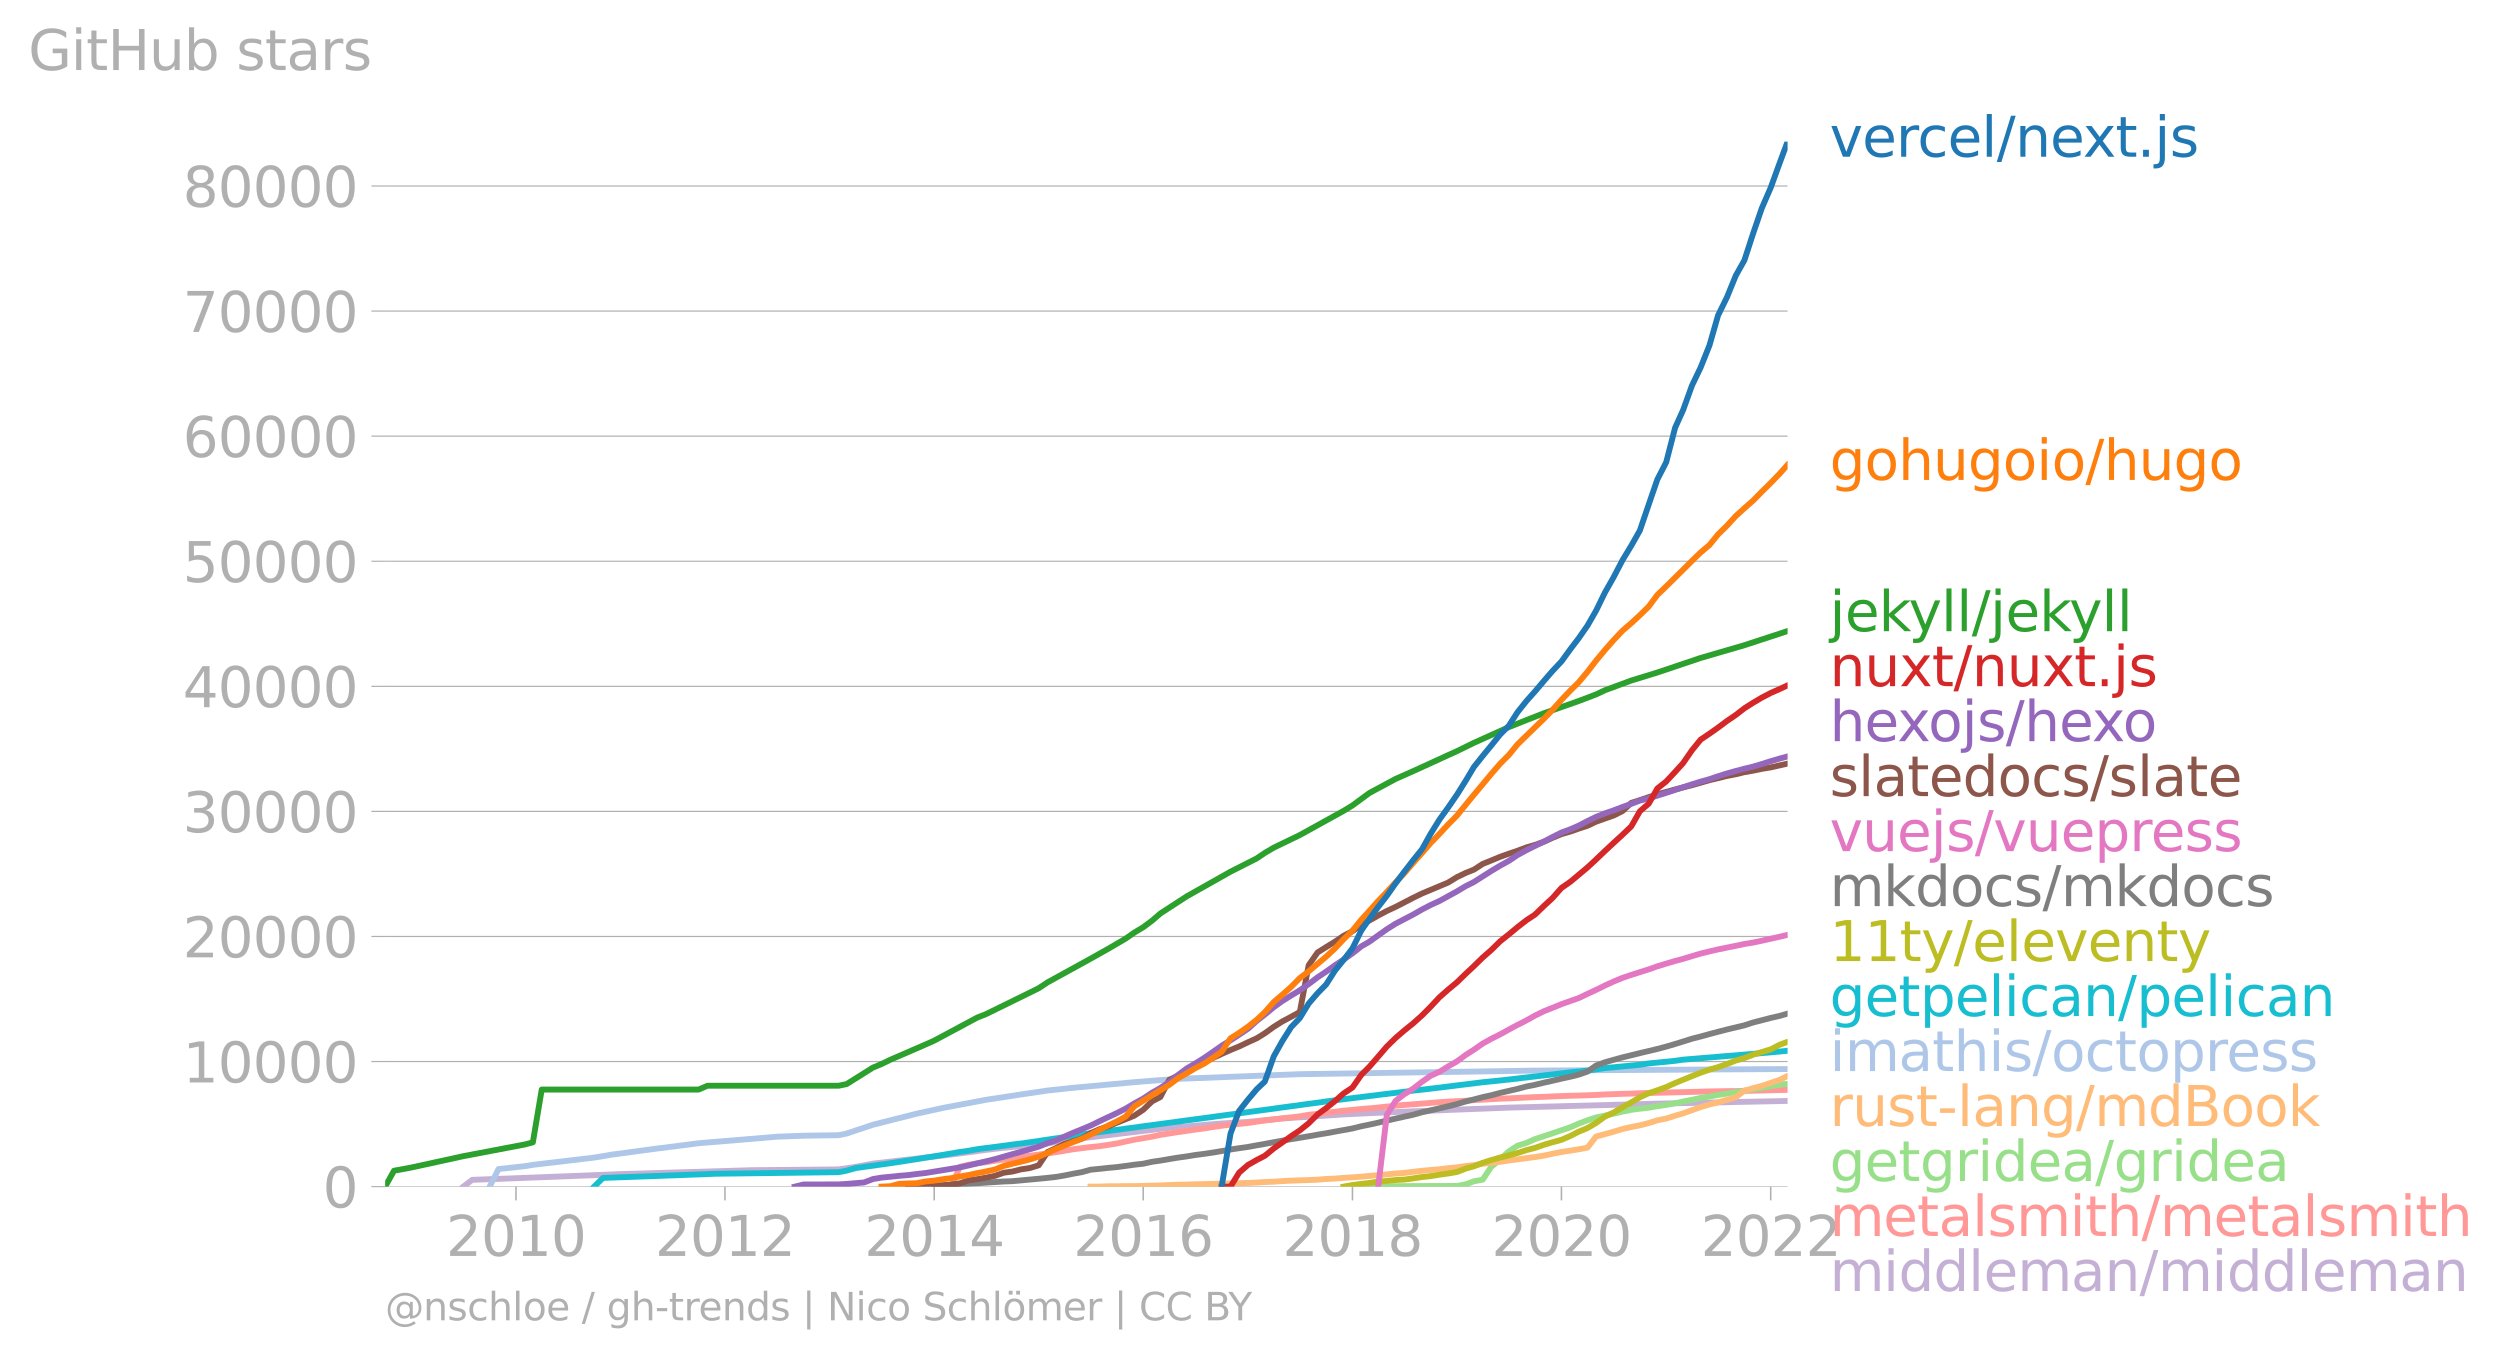 <svg xmlns:xlink="http://www.w3.org/1999/xlink" width="848.801" height="460.924" viewBox="0 0 636.6 345.693" xmlns="http://www.w3.org/2000/svg"><defs><style>*{stroke-linejoin:round;stroke-linecap:butt}</style></defs><g id="figure_1"><path d="M0 345.693h636.6V0H0v345.693z" style="fill:none" id="patch_1"/><g id="axes_1"><path d="M98.073 302.166h357.12V36.054H98.073v266.112z" style="fill:none" id="patch_2"/><g id="matplotlib.axis_1"><g id="xtick_1"><g id="line2d_1"><defs><path id="m5db0683bc4" d="M0 0v3.5" style="stroke:#b0b0b0;stroke-width:.4"/></defs><use xlink:href="#m5db0683bc4" x="131.387" y="302.166" style="fill:#b0b0b0;stroke:#b0b0b0;stroke-width:.4"/></g><g style="fill:#b0b0b0" transform="matrix(.14 0 0 -.14 113.572 319.803)" id="text_1"><defs><path id="DejaVuSans-32" d="M1228 531h2203V0H469v531q359 372 979 998 621 627 780 809 303 340 423 576 121 236 121 464 0 372-261 606-261 235-680 235-297 0-627-103-329-103-704-313v638q381 153 712 231 332 78 607 78 725 0 1156-363 431-362 431-968 0-288-108-546-107-257-392-607-78-91-497-524-418-433-1181-1211z" transform="scale(.016)"/><path id="DejaVuSans-30" d="M2034 4250q-487 0-733-480-245-479-245-1442 0-959 245-1439 246-480 733-480 491 0 736 480 246 480 246 1439 0 963-246 1442-245 480-736 480zm0 500q785 0 1199-621 414-620 414-1801 0-1178-414-1799Q2819-91 2034-91q-784 0-1198 620-414 621-414 1799 0 1181 414 1801 414 621 1198 621z" transform="scale(.016)"/><path id="DejaVuSans-31" d="M794 531h1031v3560L703 3866v575l1116 225h631V531h1031V0H794v531z" transform="scale(.016)"/></defs><use xlink:href="#DejaVuSans-32"/><use xlink:href="#DejaVuSans-30" x="63.623"/><use xlink:href="#DejaVuSans-31" x="127.246"/><use xlink:href="#DejaVuSans-30" x="190.869"/></g></g><g id="xtick_2"><use xlink:href="#m5db0683bc4" x="184.601" y="302.166" style="fill:#b0b0b0;stroke:#b0b0b0;stroke-width:.4" id="line2d_2"/><g style="fill:#b0b0b0" transform="matrix(.14 0 0 -.14 166.786 319.803)" id="text_2"><use xlink:href="#DejaVuSans-32"/><use xlink:href="#DejaVuSans-30" x="63.623"/><use xlink:href="#DejaVuSans-31" x="127.246"/><use xlink:href="#DejaVuSans-32" x="190.869"/></g></g><g id="xtick_3"><use xlink:href="#m5db0683bc4" x="237.889" y="302.166" style="fill:#b0b0b0;stroke:#b0b0b0;stroke-width:.4" id="line2d_3"/><g style="fill:#b0b0b0" transform="matrix(.14 0 0 -.14 220.074 319.803)" id="text_3"><defs><path id="DejaVuSans-34" d="M2419 4116 825 1625h1594v2491zm-166 550h794V1625h666v-525h-666V0h-628v1100H313v609l1940 2957z" transform="scale(.016)"/></defs><use xlink:href="#DejaVuSans-32"/><use xlink:href="#DejaVuSans-30" x="63.623"/><use xlink:href="#DejaVuSans-31" x="127.246"/><use xlink:href="#DejaVuSans-34" x="190.869"/></g></g><g id="xtick_4"><use xlink:href="#m5db0683bc4" x="291.103" y="302.166" style="fill:#b0b0b0;stroke:#b0b0b0;stroke-width:.4" id="line2d_4"/><g style="fill:#b0b0b0" transform="matrix(.14 0 0 -.14 273.288 319.803)" id="text_4"><defs><path id="DejaVuSans-36" d="M2113 2584q-425 0-674-291-248-290-248-796 0-503 248-796 249-292 674-292t673 292q248 293 248 796 0 506-248 796-248 291-673 291zm1253 1979v-575q-238 112-480 171-242 60-480 60-625 0-955-422-329-422-376-1275 184 272 462 417 279 145 613 145 703 0 1111-427 408-426 408-1160 0-719-425-1154Q2819-91 2113-91q-810 0-1238 620-428 621-428 1799 0 1106 525 1764t1409 658q238 0 480-47t505-140z" transform="scale(.016)"/></defs><use xlink:href="#DejaVuSans-32"/><use xlink:href="#DejaVuSans-30" x="63.623"/><use xlink:href="#DejaVuSans-31" x="127.246"/><use xlink:href="#DejaVuSans-36" x="190.869"/></g></g><g id="xtick_5"><use xlink:href="#m5db0683bc4" x="344.39" y="302.166" style="fill:#b0b0b0;stroke:#b0b0b0;stroke-width:.4" id="line2d_5"/><g style="fill:#b0b0b0" transform="matrix(.14 0 0 -.14 326.575 319.803)" id="text_5"><defs><path id="DejaVuSans-38" d="M2034 2216q-450 0-708-241-257-241-257-662 0-422 257-663 258-241 708-241t709 242q260 243 260 662 0 421-258 662-257 241-711 241zm-631 268q-406 100-633 378-226 279-226 679 0 559 398 884 399 325 1092 325 697 0 1094-325t397-884q0-400-227-679-226-278-629-378 456-106 710-416 255-309 255-755 0-679-414-1042Q2806-91 2034-91q-771 0-1186 362-414 363-414 1042 0 446 256 755 257 310 713 416zm-231 997q0-362 226-565 227-203 636-203 407 0 636 203 230 203 230 565 0 363-230 566-229 203-636 203-409 0-636-203-226-203-226-566z" transform="scale(.016)"/></defs><use xlink:href="#DejaVuSans-32"/><use xlink:href="#DejaVuSans-30" x="63.623"/><use xlink:href="#DejaVuSans-31" x="127.246"/><use xlink:href="#DejaVuSans-38" x="190.869"/></g></g><g id="xtick_6"><use xlink:href="#m5db0683bc4" x="397.605" y="302.166" style="fill:#b0b0b0;stroke:#b0b0b0;stroke-width:.4" id="line2d_6"/><g style="fill:#b0b0b0" transform="matrix(.14 0 0 -.14 379.79 319.803)" id="text_6"><use xlink:href="#DejaVuSans-32"/><use xlink:href="#DejaVuSans-30" x="63.623"/><use xlink:href="#DejaVuSans-32" x="127.246"/><use xlink:href="#DejaVuSans-30" x="190.869"/></g></g><g id="xtick_7"><use xlink:href="#m5db0683bc4" x="450.892" y="302.166" style="fill:#b0b0b0;stroke:#b0b0b0;stroke-width:.4" id="line2d_7"/><g style="fill:#b0b0b0" transform="matrix(.14 0 0 -.14 433.077 319.803)" id="text_7"><use xlink:href="#DejaVuSans-32"/><use xlink:href="#DejaVuSans-30" x="63.623"/><use xlink:href="#DejaVuSans-32" x="127.246"/><use xlink:href="#DejaVuSans-32" x="190.869"/></g></g></g><g id="matplotlib.axis_2"><g id="ytick_1"><path d="M98.073 302.166h357.12" clip-path="url(#pfe2a5bc99b)" style="fill:none;stroke:#b0b0b0;stroke-width:.3;stroke-linecap:square" id="line2d_8"/><g id="line2d_9"><defs><path id="mbb78ac331c" d="M0 0h-3.5" style="stroke:#b0b0b0;stroke-width:.3"/></defs><use xlink:href="#mbb78ac331c" x="98.073" y="302.166" style="fill:#b0b0b0;stroke:#b0b0b0;stroke-width:.3"/></g><use xlink:href="#DejaVuSans-30" style="fill:#b0b0b0" transform="matrix(.14 0 0 -.14 82.166 307.485)" id="text_8"/></g><g id="ytick_2"><path d="M98.073 270.315h357.12" clip-path="url(#pfe2a5bc99b)" style="fill:none;stroke:#b0b0b0;stroke-width:.3;stroke-linecap:square" id="line2d_10"/><use xlink:href="#mbb78ac331c" x="98.073" y="270.315" style="fill:#b0b0b0;stroke:#b0b0b0;stroke-width:.3" id="line2d_11"/><g style="fill:#b0b0b0" transform="matrix(.14 0 0 -.14 46.536 275.634)" id="text_9"><use xlink:href="#DejaVuSans-31"/><use xlink:href="#DejaVuSans-30" x="63.623"/><use xlink:href="#DejaVuSans-30" x="127.246"/><use xlink:href="#DejaVuSans-30" x="190.869"/><use xlink:href="#DejaVuSans-30" x="254.492"/></g></g><g id="ytick_3"><path d="M98.073 238.464h357.12" clip-path="url(#pfe2a5bc99b)" style="fill:none;stroke:#b0b0b0;stroke-width:.3;stroke-linecap:square" id="line2d_12"/><use xlink:href="#mbb78ac331c" x="98.073" y="238.464" style="fill:#b0b0b0;stroke:#b0b0b0;stroke-width:.3" id="line2d_13"/><g style="fill:#b0b0b0" transform="matrix(.14 0 0 -.14 46.536 243.783)" id="text_10"><use xlink:href="#DejaVuSans-32"/><use xlink:href="#DejaVuSans-30" x="63.623"/><use xlink:href="#DejaVuSans-30" x="127.246"/><use xlink:href="#DejaVuSans-30" x="190.869"/><use xlink:href="#DejaVuSans-30" x="254.492"/></g></g><g id="ytick_4"><path d="M98.073 206.614h357.12" clip-path="url(#pfe2a5bc99b)" style="fill:none;stroke:#b0b0b0;stroke-width:.3;stroke-linecap:square" id="line2d_14"/><use xlink:href="#mbb78ac331c" x="98.073" y="206.614" style="fill:#b0b0b0;stroke:#b0b0b0;stroke-width:.3" id="line2d_15"/><g style="fill:#b0b0b0" transform="matrix(.14 0 0 -.14 46.536 211.933)" id="text_11"><defs><path id="DejaVuSans-33" d="M2597 2516q453-97 707-404 255-306 255-756 0-690-475-1069Q2609-91 1734-91q-293 0-604 58T488 141v609q262-153 574-231 313-78 654-78 593 0 904 234t311 681q0 413-289 645-289 233-804 233h-544v519h569q465 0 712 186t247 536q0 359-255 551-254 193-729 193-260 0-557-57-297-56-653-174v562q360 100 674 150t592 50q719 0 1137-327 419-326 419-882 0-388-222-655t-631-370z" transform="scale(.016)"/></defs><use xlink:href="#DejaVuSans-33"/><use xlink:href="#DejaVuSans-30" x="63.623"/><use xlink:href="#DejaVuSans-30" x="127.246"/><use xlink:href="#DejaVuSans-30" x="190.869"/><use xlink:href="#DejaVuSans-30" x="254.492"/></g></g><g id="ytick_5"><path d="M98.073 174.763h357.12" clip-path="url(#pfe2a5bc99b)" style="fill:none;stroke:#b0b0b0;stroke-width:.3;stroke-linecap:square" id="line2d_16"/><use xlink:href="#mbb78ac331c" x="98.073" y="174.763" style="fill:#b0b0b0;stroke:#b0b0b0;stroke-width:.3" id="line2d_17"/><g style="fill:#b0b0b0" transform="matrix(.14 0 0 -.14 46.536 180.082)" id="text_12"><use xlink:href="#DejaVuSans-34"/><use xlink:href="#DejaVuSans-30" x="63.623"/><use xlink:href="#DejaVuSans-30" x="127.246"/><use xlink:href="#DejaVuSans-30" x="190.869"/><use xlink:href="#DejaVuSans-30" x="254.492"/></g></g><g id="ytick_6"><path d="M98.073 142.912h357.12" clip-path="url(#pfe2a5bc99b)" style="fill:none;stroke:#b0b0b0;stroke-width:.3;stroke-linecap:square" id="line2d_18"/><use xlink:href="#mbb78ac331c" x="98.073" y="142.912" style="fill:#b0b0b0;stroke:#b0b0b0;stroke-width:.3" id="line2d_19"/><g style="fill:#b0b0b0" transform="matrix(.14 0 0 -.14 46.536 148.231)" id="text_13"><defs><path id="DejaVuSans-35" d="M691 4666h2478v-532H1269V2991q137 47 274 70 138 23 276 23 781 0 1237-428 457-428 457-1159 0-753-469-1171Q2575-91 1722-91q-294 0-599 50Q819 9 494 109v635q281-153 581-228t634-75q541 0 856 284 316 284 316 772 0 487-316 771-315 285-856 285-253 0-505-56-251-56-513-175v2344z" transform="scale(.016)"/></defs><use xlink:href="#DejaVuSans-35"/><use xlink:href="#DejaVuSans-30" x="63.623"/><use xlink:href="#DejaVuSans-30" x="127.246"/><use xlink:href="#DejaVuSans-30" x="190.869"/><use xlink:href="#DejaVuSans-30" x="254.492"/></g></g><g id="ytick_7"><path d="M98.073 111.062h357.12" clip-path="url(#pfe2a5bc99b)" style="fill:none;stroke:#b0b0b0;stroke-width:.3;stroke-linecap:square" id="line2d_20"/><use xlink:href="#mbb78ac331c" x="98.073" y="111.062" style="fill:#b0b0b0;stroke:#b0b0b0;stroke-width:.3" id="line2d_21"/><g style="fill:#b0b0b0" transform="matrix(.14 0 0 -.14 46.536 116.38)" id="text_14"><use xlink:href="#DejaVuSans-36"/><use xlink:href="#DejaVuSans-30" x="63.623"/><use xlink:href="#DejaVuSans-30" x="127.246"/><use xlink:href="#DejaVuSans-30" x="190.869"/><use xlink:href="#DejaVuSans-30" x="254.492"/></g></g><g id="ytick_8"><path d="M98.073 79.211h357.12" clip-path="url(#pfe2a5bc99b)" style="fill:none;stroke:#b0b0b0;stroke-width:.3;stroke-linecap:square" id="line2d_22"/><use xlink:href="#mbb78ac331c" x="98.073" y="79.211" style="fill:#b0b0b0;stroke:#b0b0b0;stroke-width:.3" id="line2d_23"/><g style="fill:#b0b0b0" transform="matrix(.14 0 0 -.14 46.536 84.53)" id="text_15"><defs><path id="DejaVuSans-37" d="M525 4666h3000v-269L1831 0h-659l1594 4134H525v532z" transform="scale(.016)"/></defs><use xlink:href="#DejaVuSans-37"/><use xlink:href="#DejaVuSans-30" x="63.623"/><use xlink:href="#DejaVuSans-30" x="127.246"/><use xlink:href="#DejaVuSans-30" x="190.869"/><use xlink:href="#DejaVuSans-30" x="254.492"/></g></g><g id="ytick_9"><path d="M98.073 47.36h357.12" clip-path="url(#pfe2a5bc99b)" style="fill:none;stroke:#b0b0b0;stroke-width:.3;stroke-linecap:square" id="line2d_24"/><use xlink:href="#mbb78ac331c" x="98.073" y="47.361" style="fill:#b0b0b0;stroke:#b0b0b0;stroke-width:.3" id="line2d_25"/><g style="fill:#b0b0b0" transform="matrix(.14 0 0 -.14 46.536 52.68)" id="text_16"><use xlink:href="#DejaVuSans-38"/><use xlink:href="#DejaVuSans-30" x="63.623"/><use xlink:href="#DejaVuSans-30" x="127.246"/><use xlink:href="#DejaVuSans-30" x="190.869"/><use xlink:href="#DejaVuSans-30" x="254.492"/></g></g><g style="fill:#b0b0b0" transform="matrix(.14 0 0 -.14 7.2 17.838)" id="text_17"><defs><path id="DejaVuSans-47" d="M3809 666v1253H2778v519h1656V434q-365-259-806-392-440-133-940-133-1094 0-1712 639-617 640-617 1780 0 1144 617 1783 618 639 1712 639 456 0 867-113 411-112 758-331v-672q-350 297-744 447t-828 150q-857 0-1287-478-429-478-429-1425 0-944 429-1422 430-478 1287-478 334 0 596 58 263 58 472 180z" transform="scale(.016)"/><path id="DejaVuSans-69" d="M603 3500h575V0H603v3500zm0 1363h575v-729H603v729z" transform="scale(.016)"/><path id="DejaVuSans-74" d="M1172 4494v-994h1184v-447H1172V1153q0-428 117-550t477-122h590V0h-590q-666 0-919 248-253 249-253 905v1900H172v447h422v994h578z" transform="scale(.016)"/><path id="DejaVuSans-48" d="M628 4666h631V2753h2294v1913h631V0h-631v2222H1259V0H628v4666z" transform="scale(.016)"/><path id="DejaVuSans-75" d="M544 1381v2119h575V1403q0-497 193-746 194-248 582-248 465 0 735 297 271 297 271 810v1984h575V0h-575v538q-209-319-486-474-276-155-642-155-603 0-916 375-312 375-312 1097zm1447 2203z" transform="scale(.016)"/><path id="DejaVuSans-62" d="M3116 1747q0 634-261 995t-717 361q-457 0-718-361t-261-995q0-634 261-995t718-361q456 0 717 361t261 995zM1159 2969q182 312 458 463 277 152 661 152 638 0 1036-506 399-506 399-1331T3314 415Q2916-91 2278-91q-384 0-661 152-276 152-458 464V0H581v4863h578V2969z" transform="scale(.016)"/><path id="DejaVuSans-73" d="M2834 3397v-544q-243 125-506 187-262 63-544 63-428 0-642-131t-214-394q0-200 153-314t616-217l197-44q612-131 870-370t258-667q0-488-386-773Q2250-91 1575-91q-281 0-586 55T347 128v594q319-166 628-249 309-82 613-82 406 0 624 139 219 139 219 392 0 234-158 359-157 125-692 241l-200 47q-534 112-772 345-237 233-237 639 0 494 350 762 350 269 994 269 318 0 599-47 282-46 519-140z" transform="scale(.016)"/><path id="DejaVuSans-61" d="M2194 1759q-697 0-966-159t-269-544q0-306 202-486 202-179 548-179 479 0 768 339t289 901v128h-572zm1147 238V0h-575v531q-197-318-491-470T1556-91q-537 0-855 302-317 302-317 808 0 590 395 890 396 300 1180 300h807v57q0 397-261 614t-733 217q-300 0-585-72-284-72-546-216v532q315 122 612 182 297 61 578 61 760 0 1135-394 375-393 375-1193z" transform="scale(.016)"/><path id="DejaVuSans-72" d="M2631 2963q-97 56-211 82-114 27-251 27-488 0-749-317t-261-911V0H581v3500h578v-544q182 319 472 473 291 155 707 155 59 0 131-8 72-7 159-23l3-590z" transform="scale(.016)"/></defs><use xlink:href="#DejaVuSans-47"/><use xlink:href="#DejaVuSans-69" x="77.49"/><use xlink:href="#DejaVuSans-74" x="105.273"/><use xlink:href="#DejaVuSans-48" x="144.482"/><use xlink:href="#DejaVuSans-75" x="219.678"/><use xlink:href="#DejaVuSans-62" x="283.057"/><use xlink:href="#DejaVuSans-20" x="346.533"/><use xlink:href="#DejaVuSans-73" x="378.32"/><use xlink:href="#DejaVuSans-74" x="430.42"/><use xlink:href="#DejaVuSans-61" x="469.629"/><use xlink:href="#DejaVuSans-72" x="530.908"/><use xlink:href="#DejaVuSans-73" x="572.021"/></g></g><path d="m117.974 302.166 2.26-1.73 31.054-1.188 6.706-.277 33.24-.99 22.307-.204 4.301-.644 4.447-.837 19.9-2.297 8.894-1.194 4.52-.532 4.446-.408 6.707-.685 2.04-.446 4.447-.608 24.494-2.956 13.34-1.083 6.706-.41 8.748-.864 15.6-1.038 6.56-.318 11.153-.481 8.894-.335 15.454-.595 37.833-1.016 33.168-.692h0" clip-path="url(#pfe2a5bc99b)" style="fill:none;stroke:#c5b0d5;stroke-width:1.5;stroke-linecap:square" id="line2d_26"/><path d="m240.148 302.166 2.042-.007 2.26-5.051 2.186-.5 2.26-.38 2.187-.273 2.26-.392 2.26-.293 2.186-.255 2.26-.427 2.187-.29 2.26-.299 2.26-.283 2.04-.325 2.26-.36 2.187-.373 2.26-.29 2.187-.274 2.26-.232 2.26-.335 2.187-.35 2.26-.506 2.186-.45 2.26-.394 2.26-.383 2.114-.461 2.26-.35 2.187-.36 2.26-.31 2.186-.328 2.26-.29 2.26-.369 2.187-.309 2.26-.29 2.186-.175 2.26-.242 2.26-.35 2.041-.297 2.26-.267 2.187-.264 2.26-.246 2.186-.26 2.26-.412 2.26-.23 2.187-.273 2.26-.258 2.187-.277 2.26-.194 2.26-.249 2.04-.14 2.26-.226 2.187-.226 2.26-.242 2.187-.188 2.26-.16 2.26-.184 2.186-.172 2.26-.185 2.187-.137 2.26-.124 2.26-.112 2.04-.152 2.26-.112 2.187-.13 2.26-.122 2.187-.08 2.26-.107 2.26-.109 2.186-.108 2.26-.067 2.187-.105 2.26-.086 2.26-.083 2.114-.054 2.26-.073 2.186-.074 2.26-.136 2.187-.077 2.26-.076 2.26-.06 2.187-.093 2.26-.06 2.186-.064 2.26-.058 2.26-.054 2.04-.045 2.26-.063 2.188-.06 2.26-.055 2.186-.038 2.26-.042 2.26-.022 2.187-.032 2.26-.057 2.186-.048 2.26-.063 2.26-.055 2.041-.05" clip-path="url(#pfe2a5bc99b)" style="fill:none;stroke:#ff9896;stroke-width:1.5;stroke-linecap:square" id="line2d_27"/><path d="m348.691 302.166 2.26-.086 2.187-.026 2.26-.01 2.187-.003 2.26-.012 2.26-.013 2.186-.006 2.26-.01 2.187-.003 2.26-.01 2.26-.42 2.04-.752 2.26-.436 2.187-3.28 2.26-1.851 2.187-2.055 2.26-1.474 2.26-.688 2.186-.981 2.26-.746 2.187-.726 2.26-.77 2.26-.756 2.114-.94 2.26-.843 2.186-.714 2.26-.487 2.187-.471 2.26-.539 2.26-.449 2.187-.296 2.26-.248 2.186-.376 2.26-.338 2.26-.41 2.04-.443 2.26-.44 2.188-.478 2.26-.36 2.186-.404 2.26-.338 2.26-.382 2.187-.382 2.26-.319 2.186-.363 2.26-.42 2.26-.411 2.041-.207" clip-path="url(#pfe2a5bc99b)" style="fill:none;stroke:#98df8a;stroke-width:1.5;stroke-linecap:square" id="line2d_28"/><g style="fill:#1f77b4" transform="matrix(.14 0 0 -.14 465.907 39.917)" id="text_18"><defs><path id="DejaVuSans-76" d="M191 3500h609L1894 563l1094 2937h609L2284 0h-781L191 3500z" transform="scale(.016)"/><path id="DejaVuSans-65" d="M3597 1894v-281H953q38-594 358-905t892-311q331 0 642 81t618 244V178Q3153 47 2828-22t-659-69q-838 0-1327 487-489 488-489 1320 0 859 464 1363 464 505 1252 505 706 0 1117-455 411-454 411-1235zm-575 169q-6 471-264 752-258 282-683 282-481 0-770-272t-333-766l2050 4z" transform="scale(.016)"/><path id="DejaVuSans-63" d="M3122 3366v-538q-244 135-489 202t-495 67q-560 0-870-355-309-354-309-995t309-996q310-354 870-354 250 0 495 67t489 202V134Q2881 22 2623-34q-257-57-548-57-791 0-1257 497-465 497-465 1341 0 856 470 1346 471 491 1290 491 265 0 518-55 253-54 491-163z" transform="scale(.016)"/><path id="DejaVuSans-6c" d="M603 4863h575V0H603v4863z" transform="scale(.016)"/><path id="DejaVuSans-2f" d="M1625 4666h531L531-594H0l1625 5260z" transform="scale(.016)"/><path id="DejaVuSans-6e" d="M3513 2113V0h-575v2094q0 497-194 743-194 247-581 247-466 0-735-297-269-296-269-809V0H581v3500h578v-544q207 316 486 472 280 156 646 156 603 0 912-373 310-373 310-1098z" transform="scale(.016)"/><path id="DejaVuSans-78" d="M3513 3500 2247 1797 3578 0h-678L1881 1375 863 0H184l1360 1831L300 3500h678l928-1247 928 1247h679z" transform="scale(.016)"/><path id="DejaVuSans-2e" d="M684 794h660V0H684v794z" transform="scale(.016)"/><path id="DejaVuSans-6a" d="M603 3500h575V-63q0-668-255-968-254-300-820-300h-219v487H38q328 0 446 152Q603-541 603-63v3563zm0 1363h575v-729H603v729z" transform="scale(.016)"/></defs><use xlink:href="#DejaVuSans-76"/><use xlink:href="#DejaVuSans-65" x="59.18"/><use xlink:href="#DejaVuSans-72" x="120.703"/><use xlink:href="#DejaVuSans-63" x="159.566"/><use xlink:href="#DejaVuSans-65" x="214.547"/><use xlink:href="#DejaVuSans-6c" x="276.07"/><use xlink:href="#DejaVuSans-2f" x="303.854"/><use xlink:href="#DejaVuSans-6e" x="337.545"/><use xlink:href="#DejaVuSans-65" x="400.924"/><use xlink:href="#DejaVuSans-78" x="460.697"/><use xlink:href="#DejaVuSans-74" x="519.877"/><use xlink:href="#DejaVuSans-2e" x="559.086"/><use xlink:href="#DejaVuSans-6a" x="590.873"/><use xlink:href="#DejaVuSans-73" x="618.656"/></g><g style="fill:#ff7f0e" transform="matrix(.14 0 0 -.14 465.907 122.21)" id="text_19"><defs><path id="DejaVuSans-67" d="M2906 1791q0 625-258 968-257 344-723 344-462 0-720-344-258-343-258-968 0-622 258-966t720-344q466 0 723 344 258 344 258 966zm575-1357q0-893-397-1329-396-436-1215-436-303 0-572 45t-522 139v559q253-137 500-202 247-66 503-66 566 0 847 295t281 892v285q-178-310-456-463T1784 0Q1141 0 747 490 353 981 353 1791q0 812 394 1302 394 491 1037 491 388 0 666-153t456-462v531h575V434z" transform="scale(.016)"/><path id="DejaVuSans-6f" d="M1959 3097q-462 0-731-361t-269-989q0-628 267-989 268-361 733-361 460 0 728 362 269 363 269 988 0 622-269 986-268 364-728 364zm0 487q750 0 1178-488 429-487 429-1349 0-859-429-1349Q2709-91 1959-91q-753 0-1180 489-426 490-426 1349 0 862 426 1349 427 488 1180 488z" transform="scale(.016)"/><path id="DejaVuSans-68" d="M3513 2113V0h-575v2094q0 497-194 743-194 247-581 247-466 0-735-297-269-296-269-809V0H581v4863h578V2956q207 316 486 472 280 156 646 156 603 0 912-373 310-373 310-1098z" transform="scale(.016)"/></defs><use xlink:href="#DejaVuSans-67"/><use xlink:href="#DejaVuSans-6f" x="63.477"/><use xlink:href="#DejaVuSans-68" x="124.658"/><use xlink:href="#DejaVuSans-75" x="188.037"/><use xlink:href="#DejaVuSans-67" x="251.416"/><use xlink:href="#DejaVuSans-6f" x="314.893"/><use xlink:href="#DejaVuSans-69" x="376.074"/><use xlink:href="#DejaVuSans-6f" x="403.857"/><use xlink:href="#DejaVuSans-2f" x="465.039"/><use xlink:href="#DejaVuSans-68" x="498.73"/><use xlink:href="#DejaVuSans-75" x="562.109"/><use xlink:href="#DejaVuSans-67" x="625.488"/><use xlink:href="#DejaVuSans-6f" x="688.965"/></g><g style="fill:#2ca02c" transform="matrix(.14 0 0 -.14 465.907 160.733)" id="text_20"><defs><path id="DejaVuSans-6b" d="M581 4863h578V1991l1716 1509h734L1753 1863 3688 0h-750L1159 1709V0H581v4863z" transform="scale(.016)"/><path id="DejaVuSans-79" d="M2059-325q-243-625-475-815-231-191-618-191H506v481h338q237 0 368 113 132 112 291 531l103 262L191 3500h609L1894 763l1094 2737h609L2059-325z" transform="scale(.016)"/></defs><use xlink:href="#DejaVuSans-6a"/><use xlink:href="#DejaVuSans-65" x="27.783"/><use xlink:href="#DejaVuSans-6b" x="89.307"/><use xlink:href="#DejaVuSans-79" x="143.592"/><use xlink:href="#DejaVuSans-6c" x="202.771"/><use xlink:href="#DejaVuSans-6c" x="230.555"/><use xlink:href="#DejaVuSans-2f" x="258.338"/><use xlink:href="#DejaVuSans-6a" x="292.029"/><use xlink:href="#DejaVuSans-65" x="319.813"/><use xlink:href="#DejaVuSans-6b" x="381.336"/><use xlink:href="#DejaVuSans-79" x="435.621"/><use xlink:href="#DejaVuSans-6c" x="494.801"/><use xlink:href="#DejaVuSans-6c" x="522.584"/></g><g style="fill:#d62728" transform="matrix(.14 0 0 -.14 465.907 174.733)" id="text_21"><use xlink:href="#DejaVuSans-6e"/><use xlink:href="#DejaVuSans-75" x="63.379"/><use xlink:href="#DejaVuSans-78" x="126.758"/><use xlink:href="#DejaVuSans-74" x="185.938"/><use xlink:href="#DejaVuSans-2f" x="225.146"/><use xlink:href="#DejaVuSans-6e" x="258.838"/><use xlink:href="#DejaVuSans-75" x="322.217"/><use xlink:href="#DejaVuSans-78" x="385.596"/><use xlink:href="#DejaVuSans-74" x="444.775"/><use xlink:href="#DejaVuSans-2e" x="483.984"/><use xlink:href="#DejaVuSans-6a" x="515.771"/><use xlink:href="#DejaVuSans-73" x="543.555"/></g><g style="fill:#9467bd" transform="matrix(.14 0 0 -.14 465.907 188.733)" id="text_22"><use xlink:href="#DejaVuSans-68"/><use xlink:href="#DejaVuSans-65" x="63.379"/><use xlink:href="#DejaVuSans-78" x="123.152"/><use xlink:href="#DejaVuSans-6f" x="179.207"/><use xlink:href="#DejaVuSans-6a" x="240.389"/><use xlink:href="#DejaVuSans-73" x="268.172"/><use xlink:href="#DejaVuSans-2f" x="320.271"/><use xlink:href="#DejaVuSans-68" x="353.963"/><use xlink:href="#DejaVuSans-65" x="417.342"/><use xlink:href="#DejaVuSans-78" x="477.115"/><use xlink:href="#DejaVuSans-6f" x="533.17"/></g><g style="fill:#8c564b" transform="matrix(.14 0 0 -.14 465.907 202.733)" id="text_23"><defs><path id="DejaVuSans-64" d="M2906 2969v1894h575V0h-575v525q-181-312-458-464-276-152-664-152-634 0-1033 506-398 507-398 1332t398 1331q399 506 1033 506 388 0 664-152 277-151 458-463zM947 1747q0-634 261-995t717-361q456 0 718 361 263 361 263 995t-263 995q-262 361-718 361t-717-361q-261-361-261-995z" transform="scale(.016)"/></defs><use xlink:href="#DejaVuSans-73"/><use xlink:href="#DejaVuSans-6c" x="52.1"/><use xlink:href="#DejaVuSans-61" x="79.883"/><use xlink:href="#DejaVuSans-74" x="141.162"/><use xlink:href="#DejaVuSans-65" x="180.371"/><use xlink:href="#DejaVuSans-64" x="241.895"/><use xlink:href="#DejaVuSans-6f" x="305.371"/><use xlink:href="#DejaVuSans-63" x="366.553"/><use xlink:href="#DejaVuSans-73" x="421.533"/><use xlink:href="#DejaVuSans-2f" x="473.633"/><use xlink:href="#DejaVuSans-73" x="507.324"/><use xlink:href="#DejaVuSans-6c" x="559.424"/><use xlink:href="#DejaVuSans-61" x="587.207"/><use xlink:href="#DejaVuSans-74" x="648.486"/><use xlink:href="#DejaVuSans-65" x="687.695"/></g><g style="fill:#e377c2" transform="matrix(.14 0 0 -.14 465.907 216.733)" id="text_24"><defs><path id="DejaVuSans-70" d="M1159 525v-1856H581v4831h578v-531q182 312 458 463 277 152 661 152 638 0 1036-506 399-506 399-1331T3314 415Q2916-91 2278-91q-384 0-661 152-276 152-458 464zm1957 1222q0 634-261 995t-717 361q-457 0-718-361t-261-995q0-634 261-995t718-361q456 0 717 361t261 995z" transform="scale(.016)"/></defs><use xlink:href="#DejaVuSans-76"/><use xlink:href="#DejaVuSans-75" x="59.18"/><use xlink:href="#DejaVuSans-65" x="122.559"/><use xlink:href="#DejaVuSans-6a" x="184.082"/><use xlink:href="#DejaVuSans-73" x="211.865"/><use xlink:href="#DejaVuSans-2f" x="263.965"/><use xlink:href="#DejaVuSans-76" x="297.656"/><use xlink:href="#DejaVuSans-75" x="356.836"/><use xlink:href="#DejaVuSans-65" x="420.215"/><use xlink:href="#DejaVuSans-70" x="481.738"/><use xlink:href="#DejaVuSans-72" x="545.215"/><use xlink:href="#DejaVuSans-65" x="584.078"/><use xlink:href="#DejaVuSans-73" x="645.602"/><use xlink:href="#DejaVuSans-73" x="697.701"/></g><g style="fill:#7f7f7f" transform="matrix(.14 0 0 -.14 465.907 230.733)" id="text_25"><defs><path id="DejaVuSans-6d" d="M3328 2828q216 388 516 572t706 184q547 0 844-383 297-382 297-1088V0h-578v2094q0 503-179 746-178 244-543 244-447 0-707-297-259-296-259-809V0h-578v2094q0 506-178 748t-550 242q-441 0-701-298-259-298-259-808V0H581v3500h578v-544q197 322 472 475t653 153q382 0 649-194 267-193 395-562z" transform="scale(.016)"/></defs><use xlink:href="#DejaVuSans-6d"/><use xlink:href="#DejaVuSans-6b" x="97.412"/><use xlink:href="#DejaVuSans-64" x="155.322"/><use xlink:href="#DejaVuSans-6f" x="218.799"/><use xlink:href="#DejaVuSans-63" x="279.98"/><use xlink:href="#DejaVuSans-73" x="334.961"/><use xlink:href="#DejaVuSans-2f" x="387.061"/><use xlink:href="#DejaVuSans-6d" x="420.752"/><use xlink:href="#DejaVuSans-6b" x="518.164"/><use xlink:href="#DejaVuSans-64" x="576.074"/><use xlink:href="#DejaVuSans-6f" x="639.551"/><use xlink:href="#DejaVuSans-63" x="700.732"/><use xlink:href="#DejaVuSans-73" x="755.713"/></g><g style="fill:#bcbd22" transform="matrix(.14 0 0 -.14 465.907 244.733)" id="text_26"><use xlink:href="#DejaVuSans-31"/><use xlink:href="#DejaVuSans-31" x="63.623"/><use xlink:href="#DejaVuSans-74" x="127.246"/><use xlink:href="#DejaVuSans-79" x="166.455"/><use xlink:href="#DejaVuSans-2f" x="225.635"/><use xlink:href="#DejaVuSans-65" x="259.326"/><use xlink:href="#DejaVuSans-6c" x="320.85"/><use xlink:href="#DejaVuSans-65" x="348.633"/><use xlink:href="#DejaVuSans-76" x="410.156"/><use xlink:href="#DejaVuSans-65" x="469.336"/><use xlink:href="#DejaVuSans-6e" x="530.859"/><use xlink:href="#DejaVuSans-74" x="594.238"/><use xlink:href="#DejaVuSans-79" x="633.447"/></g><g style="fill:#17becf" transform="matrix(.14 0 0 -.14 465.907 258.733)" id="text_27"><use xlink:href="#DejaVuSans-67"/><use xlink:href="#DejaVuSans-65" x="63.477"/><use xlink:href="#DejaVuSans-74" x="125"/><use xlink:href="#DejaVuSans-70" x="164.209"/><use xlink:href="#DejaVuSans-65" x="227.686"/><use xlink:href="#DejaVuSans-6c" x="289.209"/><use xlink:href="#DejaVuSans-69" x="316.992"/><use xlink:href="#DejaVuSans-63" x="344.775"/><use xlink:href="#DejaVuSans-61" x="399.756"/><use xlink:href="#DejaVuSans-6e" x="461.035"/><use xlink:href="#DejaVuSans-2f" x="524.414"/><use xlink:href="#DejaVuSans-70" x="558.105"/><use xlink:href="#DejaVuSans-65" x="621.582"/><use xlink:href="#DejaVuSans-6c" x="683.105"/><use xlink:href="#DejaVuSans-69" x="710.889"/><use xlink:href="#DejaVuSans-63" x="738.672"/><use xlink:href="#DejaVuSans-61" x="793.652"/><use xlink:href="#DejaVuSans-6e" x="854.932"/></g><g style="fill:#aec7e8" transform="matrix(.14 0 0 -.14 465.907 272.733)" id="text_28"><use xlink:href="#DejaVuSans-69"/><use xlink:href="#DejaVuSans-6d" x="27.783"/><use xlink:href="#DejaVuSans-61" x="125.195"/><use xlink:href="#DejaVuSans-74" x="186.475"/><use xlink:href="#DejaVuSans-68" x="225.684"/><use xlink:href="#DejaVuSans-69" x="289.063"/><use xlink:href="#DejaVuSans-73" x="316.846"/><use xlink:href="#DejaVuSans-2f" x="368.945"/><use xlink:href="#DejaVuSans-6f" x="402.637"/><use xlink:href="#DejaVuSans-63" x="463.818"/><use xlink:href="#DejaVuSans-74" x="518.799"/><use xlink:href="#DejaVuSans-6f" x="558.008"/><use xlink:href="#DejaVuSans-70" x="619.189"/><use xlink:href="#DejaVuSans-72" x="682.666"/><use xlink:href="#DejaVuSans-65" x="721.529"/><use xlink:href="#DejaVuSans-73" x="783.053"/><use xlink:href="#DejaVuSans-73" x="835.152"/></g><g style="fill:#ffbb78" transform="matrix(.14 0 0 -.14 465.907 286.733)" id="text_29"><defs><path id="DejaVuSans-2d" d="M313 2009h1684v-512H313v512z" transform="scale(.016)"/><path id="DejaVuSans-42" d="M1259 2228V519h1013q509 0 754 211 246 211 246 645 0 438-246 645-245 208-754 208H1259zm0 1919V2741h935q462 0 688 173 227 174 227 530 0 353-227 528-226 175-688 175h-935zm-631 519h1613q722 0 1112-300 391-300 391-853 0-429-200-682t-588-315q466-100 724-418 258-317 258-792 0-625-425-966Q3088 0 2303 0H628v4666z" transform="scale(.016)"/></defs><use xlink:href="#DejaVuSans-72"/><use xlink:href="#DejaVuSans-75" x="41.113"/><use xlink:href="#DejaVuSans-73" x="104.492"/><use xlink:href="#DejaVuSans-74" x="156.592"/><use xlink:href="#DejaVuSans-2d" x="195.801"/><use xlink:href="#DejaVuSans-6c" x="231.885"/><use xlink:href="#DejaVuSans-61" x="259.668"/><use xlink:href="#DejaVuSans-6e" x="320.947"/><use xlink:href="#DejaVuSans-67" x="384.326"/><use xlink:href="#DejaVuSans-2f" x="447.803"/><use xlink:href="#DejaVuSans-6d" x="481.494"/><use xlink:href="#DejaVuSans-64" x="578.906"/><use xlink:href="#DejaVuSans-42" x="642.383"/><use xlink:href="#DejaVuSans-6f" x="710.986"/><use xlink:href="#DejaVuSans-6f" x="772.168"/><use xlink:href="#DejaVuSans-6b" x="833.35"/></g><g style="fill:#98df8a" transform="matrix(.14 0 0 -.14 465.907 300.733)" id="text_30"><use xlink:href="#DejaVuSans-67"/><use xlink:href="#DejaVuSans-65" x="63.477"/><use xlink:href="#DejaVuSans-74" x="125"/><use xlink:href="#DejaVuSans-67" x="164.209"/><use xlink:href="#DejaVuSans-72" x="227.686"/><use xlink:href="#DejaVuSans-69" x="268.799"/><use xlink:href="#DejaVuSans-64" x="296.582"/><use xlink:href="#DejaVuSans-65" x="360.059"/><use xlink:href="#DejaVuSans-61" x="421.582"/><use xlink:href="#DejaVuSans-2f" x="482.861"/><use xlink:href="#DejaVuSans-67" x="516.553"/><use xlink:href="#DejaVuSans-72" x="580.029"/><use xlink:href="#DejaVuSans-69" x="621.143"/><use xlink:href="#DejaVuSans-64" x="648.926"/><use xlink:href="#DejaVuSans-65" x="712.402"/><use xlink:href="#DejaVuSans-61" x="773.926"/></g><g style="fill:#ff9896" transform="matrix(.14 0 0 -.14 465.907 314.733)" id="text_31"><use xlink:href="#DejaVuSans-6d"/><use xlink:href="#DejaVuSans-65" x="97.412"/><use xlink:href="#DejaVuSans-74" x="158.936"/><use xlink:href="#DejaVuSans-61" x="198.145"/><use xlink:href="#DejaVuSans-6c" x="259.424"/><use xlink:href="#DejaVuSans-73" x="287.207"/><use xlink:href="#DejaVuSans-6d" x="339.307"/><use xlink:href="#DejaVuSans-69" x="436.719"/><use xlink:href="#DejaVuSans-74" x="464.502"/><use xlink:href="#DejaVuSans-68" x="503.711"/><use xlink:href="#DejaVuSans-2f" x="567.09"/><use xlink:href="#DejaVuSans-6d" x="600.781"/><use xlink:href="#DejaVuSans-65" x="698.193"/><use xlink:href="#DejaVuSans-74" x="759.717"/><use xlink:href="#DejaVuSans-61" x="798.926"/><use xlink:href="#DejaVuSans-6c" x="860.205"/><use xlink:href="#DejaVuSans-73" x="887.988"/><use xlink:href="#DejaVuSans-6d" x="940.088"/><use xlink:href="#DejaVuSans-69" x="1037.5"/><use xlink:href="#DejaVuSans-74" x="1065.283"/><use xlink:href="#DejaVuSans-68" x="1104.492"/></g><g style="fill:#c5b0d5" transform="matrix(.14 0 0 -.14 465.907 328.733)" id="text_32"><use xlink:href="#DejaVuSans-6d"/><use xlink:href="#DejaVuSans-69" x="97.412"/><use xlink:href="#DejaVuSans-64" x="125.195"/><use xlink:href="#DejaVuSans-64" x="188.672"/><use xlink:href="#DejaVuSans-6c" x="252.148"/><use xlink:href="#DejaVuSans-65" x="279.932"/><use xlink:href="#DejaVuSans-6d" x="341.455"/><use xlink:href="#DejaVuSans-61" x="438.867"/><use xlink:href="#DejaVuSans-6e" x="500.146"/><use xlink:href="#DejaVuSans-2f" x="563.525"/><use xlink:href="#DejaVuSans-6d" x="597.217"/><use xlink:href="#DejaVuSans-69" x="694.629"/><use xlink:href="#DejaVuSans-64" x="722.412"/><use xlink:href="#DejaVuSans-64" x="785.889"/><use xlink:href="#DejaVuSans-6c" x="849.365"/><use xlink:href="#DejaVuSans-65" x="877.148"/><use xlink:href="#DejaVuSans-6d" x="938.672"/><use xlink:href="#DejaVuSans-61" x="1036.084"/><use xlink:href="#DejaVuSans-6e" x="1097.363"/></g><g style="fill:#b0b0b0" transform="matrix(.097 0 0 -.097 98.073 336.202)" id="text_33"><defs><path id="DejaVuSans-40" d="M2381 1678q0-447 222-702 222-254 610-254 384 0 604 256 221 256 221 700 0 438-225 695-225 258-607 258-378 0-602-256-223-256-223-697zm1703-934q-187-241-429-355t-564-114q-538 0-874 389t-336 1014q0 625 337 1015 338 391 873 391 322 0 565-117 244-117 428-354v409h447V722q457 69 714 417 258 349 258 902 0 334-99 628-98 294-298 544-325 409-792 626t-1017 217q-384 0-738-102-353-101-653-301-490-319-767-836-276-517-276-1120 0-497 179-932 180-434 521-765 328-325 759-495 431-171 922-171 403 0 792 136t714 389l281-347q-390-303-851-464t-936-161q-578 0-1091 205-512 205-912 595Q841 78 631 592q-209 514-209 1105 0 569 212 1084 213 516 607 907 403 396 931 607t1119 211q662 0 1229-272 568-271 952-771 234-307 357-666 124-359 124-744 0-822-497-1297T4084 263v481z" transform="scale(.016)"/><path id="DejaVuSans-7c" d="M1344 4891v-6400H813v6400h531z" transform="scale(.016)"/><path id="DejaVuSans-4e" d="M628 4666h850L3547 763v3903h612V0h-850L1241 3903V0H628v4666z" transform="scale(.016)"/><path id="DejaVuSans-53" d="M3425 4513v-616q-359 172-678 256-319 85-616 85-515 0-795-200t-280-569q0-310 186-468 186-157 705-254l381-78q706-135 1042-474t336-907q0-679-455-1029Q2797-91 1919-91q-331 0-705 75-373 75-773 222v650q384-215 753-325 369-109 725-109 540 0 834 212 294 213 294 607 0 343-211 537t-692 291l-385 75q-706 140-1022 440-315 300-315 835 0 619 436 975t1201 356q329 0 669-60 341-59 697-177z" transform="scale(.016)"/><path id="DejaVuSans-f6" d="M1959 3097q-462 0-731-361t-269-989q0-628 267-989 268-361 733-361 460 0 728 362 269 363 269 988 0 622-269 986-268 364-728 364zm0 487q750 0 1178-488 429-487 429-1349 0-859-429-1349Q2709-91 1959-91q-753 0-1180 489-426 490-426 1349 0 862 426 1349 427 488 1180 488zm295 1266h634v-631h-634v631zm-1222 0h634v-631h-634v631z" transform="scale(.016)"/><path id="DejaVuSans-43" d="M4122 4306v-665q-319 297-680 443-361 147-767 147-800 0-1225-489t-425-1414q0-922 425-1411t1225-489q406 0 767 147t680 444V359q-331-225-702-338-370-112-782-112-1060 0-1670 648-609 649-609 1771 0 1125 609 1773 610 649 1670 649 418 0 788-111 371-111 696-333z" transform="scale(.016)"/><path id="DejaVuSans-59" d="M-13 4666h679l1293-1919 1285 1919h678L2272 2222V0h-634v2222L-13 4666z" transform="scale(.016)"/></defs><use xlink:href="#DejaVuSans-40"/><use xlink:href="#DejaVuSans-6e" x="100"/><use xlink:href="#DejaVuSans-73" x="163.379"/><use xlink:href="#DejaVuSans-63" x="215.479"/><use xlink:href="#DejaVuSans-68" x="270.459"/><use xlink:href="#DejaVuSans-6c" x="333.838"/><use xlink:href="#DejaVuSans-6f" x="361.621"/><use xlink:href="#DejaVuSans-65" x="422.803"/><use xlink:href="#DejaVuSans-20" x="484.326"/><use xlink:href="#DejaVuSans-2f" x="516.113"/><use xlink:href="#DejaVuSans-20" x="549.805"/><use xlink:href="#DejaVuSans-67" x="581.592"/><use xlink:href="#DejaVuSans-68" x="645.068"/><use xlink:href="#DejaVuSans-2d" x="708.447"/><use xlink:href="#DejaVuSans-74" x="744.531"/><use xlink:href="#DejaVuSans-72" x="783.74"/><use xlink:href="#DejaVuSans-65" x="822.604"/><use xlink:href="#DejaVuSans-6e" x="884.127"/><use xlink:href="#DejaVuSans-64" x="947.506"/><use xlink:href="#DejaVuSans-73" x="1010.982"/><use xlink:href="#DejaVuSans-20" x="1063.082"/><use xlink:href="#DejaVuSans-7c" x="1094.869"/><use xlink:href="#DejaVuSans-20" x="1128.561"/><use xlink:href="#DejaVuSans-4e" x="1160.348"/><use xlink:href="#DejaVuSans-69" x="1235.152"/><use xlink:href="#DejaVuSans-63" x="1262.936"/><use xlink:href="#DejaVuSans-6f" x="1317.916"/><use xlink:href="#DejaVuSans-20" x="1379.098"/><use xlink:href="#DejaVuSans-53" x="1410.885"/><use xlink:href="#DejaVuSans-63" x="1474.361"/><use xlink:href="#DejaVuSans-68" x="1529.342"/><use xlink:href="#DejaVuSans-6c" x="1592.721"/><use xlink:href="#DejaVuSans-f6" x="1620.504"/><use xlink:href="#DejaVuSans-6d" x="1681.686"/><use xlink:href="#DejaVuSans-65" x="1779.098"/><use xlink:href="#DejaVuSans-72" x="1840.621"/><use xlink:href="#DejaVuSans-20" x="1881.734"/><use xlink:href="#DejaVuSans-7c" x="1913.521"/><use xlink:href="#DejaVuSans-20" x="1947.213"/><use xlink:href="#DejaVuSans-43" x="1979"/><use xlink:href="#DejaVuSans-43" x="2048.824"/><use xlink:href="#DejaVuSans-20" x="2118.648"/><use xlink:href="#DejaVuSans-42" x="2150.436"/><use xlink:href="#DejaVuSans-59" x="2213.539"/></g><path d="m277.69 302.166 2.26-.013 2.26-.083h2.187l2.26-.038h2.186l2.26-.048 2.26-.064 2.114-.06 2.26-.099 2.187-.086 2.26-.032 2.186-.08 2.26-.047 2.26-.064 2.187-.044 2.26-.07 2.186-.058 2.26-.06 2.26-.096 2.041-.137 2.26-.086 2.187-.146 2.26-.118 2.186-.077 2.26-.073 2.26-.092 2.187-.188 2.26-.096 2.187-.184 2.26-.137 2.26-.172 2.04-.185 2.26-.185 2.187-.207 2.26-.226 2.187-.153 2.26-.28 2.26-.255 2.186-.198 2.26-.194 2.187-.27 2.26-.224 2.26-.334 2.04-.226 2.26-.338 2.187-.277 2.26-.223 2.187-.344 2.26-.28 2.26-.315 2.186-.284 2.26-.36 2.187-.48 2.26-.44 2.26-.35 2.114-.338 2.26-.43 2.186-2.832 2.26-.605 2.187-.608 2.26-.688 2.26-.516 2.187-.424 2.26-.58 2.186-.697 2.26-.443 2.26-.726 2.04-.605 2.26-.8 2.188-.793 2.26-.665 2.186-.535 2.26-.656 2.26-.65 2.187-1.66 2.26-.662 2.186-.567 2.26-.774 2.26-.764 2.041-.994" clip-path="url(#pfe2a5bc99b)" style="fill:none;stroke:#ffbb78;stroke-width:1.5;stroke-linecap:square" id="line2d_29"/><path d="m124.68 302.166 2.26-4.475 6.707-.74 2.04-.334 15.6-1.844 4.447-.752 11.008-1.484 11.153-1.42 19.973-1.666 6.707-.249 8.966-.137 2.041-.423 6.707-2.242 11.153-2.816 6.706-1.475 10.935-2.054 8.966-1.37 6.707-.993 6.487-.692 15.6-1.433 6.634-.532 4.447-.315 31.053-1.191 59.921-.908 51.1-.325 13.195-.073h0" clip-path="url(#pfe2a5bc99b)" style="fill:none;stroke:#aec7e8;stroke-width:1.5;stroke-linecap:square" id="line2d_30"/><path d="m151.288 302.166 2.26-2.22 28.793-1.064 31.2-.395 2.041-.395 2.26-.65 8.893-1.236 4.447-.684 8.966-1.446 4.301-.752 2.187-.287 2.26-.414 13.34-1.748 13.267-2.007 11.153-1.475 4.447-.595L326.531 282l13.413-1.828 19.9-2.453 4.447-.5 13.267-1.637 6.634-.685 4.52-.532 11.153-1.315 4.373-.42 4.447-.657 8.894-.84 2.26-.338 6.706-.666 2.04-.296 22.307-1.854 4.301-.414h0" clip-path="url(#pfe2a5bc99b)" style="fill:none;stroke:#17becf;stroke-width:1.5;stroke-linecap:square" id="line2d_31"/><path d="m342.13 302.166 2.26-.408 2.26-.3 2.041-.222 2.26-.36 2.187-.153 2.26-.245 2.187-.106 2.26-.302 2.26-.344 2.186-.233 2.26-.37 2.187-.302 2.26-.376 2.26-.882 2.04-.56 2.26-.908 2.187-.698 2.26-.65 2.187-.531 2.26-.615 2.26-.733 2.186-.582 2.26-.78 2.187-.65 2.26-.609 2.26-.98 2.114-1.087 2.26-.927 2.186-1.306 2.26-1.624 2.187-1.02 2.26-1.347 2.26-1.235 2.187-1.313 2.26-1.035 2.186-.739 2.26-.828 2.26-1.02 2.04-.834 2.26-.923 2.188-.87 2.26-.79 2.186-.633 2.26-.803 2.26-.88 2.187-.627 2.26-.866 2.186-.678 2.26-.67 2.26-1.178 2.041-.748" clip-path="url(#pfe2a5bc99b)" style="fill:none;stroke:#bcbd22;stroke-width:1.5;stroke-linecap:square" id="line2d_32"/><path d="m237.889 302.166 2.26-.137 2.04-.348 2.26-.172 2.187-.127 2.26-.095 2.187-.14 2.26-.147 2.26-.14 2.186-.086 2.26-.204 2.187-.204 2.26-.21 2.26-.223 2.04-.226 2.26-.38 2.187-.445 2.26-.411 2.187-.612 2.26-.22 2.26-.251 2.187-.197 2.26-.306 2.186-.303 2.26-.251 2.26-.494 2.114-.3 2.26-.394 2.187-.357 2.26-.316 2.186-.36 2.26-.292 2.26-.332 2.187-.372 2.26-.402 2.186-.334 2.26-.319 2.26-.417 2.041-.36 2.26-.423 2.187-.405 2.26-.376 2.186-.353 2.26-.382 2.26-.402 2.187-.363 2.26-.417 2.187-.395 2.26-.417 2.26-.558 2.04-.417 2.26-.5 2.187-.541 2.26-.494 2.187-.49 2.26-.491 2.26-.64 2.186-.469 2.26-.535 2.187-.497 2.26-.573 2.26-.672 2.04-.5 2.26-.596 2.187-.474 2.26-.605 2.187-.503 2.26-.52 2.26-.608 2.186-.43 2.26-.548 2.187-.48 2.26-.539 2.26-.49 2.114-.526 2.26-.784 2.186-1.541 2.26-.825 2.187-.628 2.26-.614 2.26-.551 2.187-.545 2.26-.529 2.186-.525 2.26-.599 2.26-.669 2.04-.627 2.26-.717 2.188-.551 2.26-.63 2.186-.577 2.26-.583 2.26-.541 2.187-.52 2.26-.735 2.186-.558 2.26-.595 2.26-.513 2.041-.593" clip-path="url(#pfe2a5bc99b)" style="fill:none;stroke:#7f7f7f;stroke-width:1.5;stroke-linecap:square" id="line2d_33"/><path d="m350.951 302.166 2.187-18.267 2.26-3.602 2.187-1.666 2.26-1.414 2.26-1.755 2.186-1.526 2.26-1.019 2.187-1.35 2.26-1.3 2.26-1.66 2.04-1.299 2.26-1.573 2.187-1.223 2.26-1.125 2.187-1.213 2.26-1.207 2.26-1.147 2.186-1.226 2.26-1.108 2.187-.864 2.26-.92 2.26-.806 2.114-.736 2.26-1.086 2.186-1.013 2.26-1.111 2.187-1.007 2.26-.933 2.26-.764 2.187-.701 2.26-.71 2.186-.774 2.26-.685 2.26-.675 2.04-.539 2.26-.69 2.188-.65 2.26-.555 2.186-.506 2.26-.462 2.26-.452 2.187-.468 2.26-.367 2.186-.468 2.26-.506 2.26-.504 2.041-.484" clip-path="url(#pfe2a5bc99b)" style="fill:none;stroke:#e377c2;stroke-width:1.5;stroke-linecap:square" id="line2d_34"/><path d="m231.182 302.166 2.26-.112 2.187-.178 2.26-.02 2.26-.079 2.04-.14 2.26-.319 2.187-.758 2.26-.302 2.187-.376 2.26-.456 2.26-.805 2.186-.3 2.26-.57 2.187-.322 2.26-.694 2.26-3.392 2.04-.946 2.26-1.112 2.187-.662 2.26-.733 2.187-1.331 2.26-1.003 2.26-.726 2.187-.95 2.26-.895 2.186-.885 2.26-1.494 2.26-2.153 2.114-1.108 2.26-4.364 2.187-1.06 2.26-1.074 2.186-1.319 2.26-1.111 2.26-1.026 2.187-1.016 2.26-1 2.186-.901 2.26-1.077 2.26-1.022 2.041-1.271 2.26-1.628 2.187-1.376 2.26-1.194 2.186-1.217 2.26-11.905 2.26-3.246 2.187-1.38 2.26-1.381 2.187-1.494 2.26-1.163 2.26-1.653 2.04-1.067 2.26-1.277 2.187-1.16 2.26-1.047 2.187-1.128 2.26-1.172 2.26-1.096 2.186-.917 2.26-.949 2.187-.917 2.26-1.386 2.26-1.086 2.04-.812 2.26-1.465 2.187-.882 2.26-.937 2.187-.774 2.26-.774 2.26-.85 2.186-.63 2.26-.813 2.187-.994 2.26-.94 2.26-.643 2.114-.745 2.26-.739 2.186-1.038 2.26-.8 2.187-.761 2.26-1.128 2.26-2.095 2.187-.701 2.26-.758 2.186-.733 2.26-.605 2.26-.624 2.04-.516 2.26-.573 2.188-.621 2.26-.653 2.186-.516 2.26-.558 2.26-.433 2.187-.532 2.26-.385 2.186-.462 2.26-.366 2.26-.513 2.041-.459" clip-path="url(#pfe2a5bc99b)" style="fill:none;stroke:#8c564b;stroke-width:1.5;stroke-linecap:square" id="line2d_35"/><path d="m202.388 302.166 2.187-.542 2.26-.01h2.187l2.26-.012 2.26-.007 2.04-.124 2.26-.188 2.187-.184 2.26-.864 2.187-.369 2.26-.213 2.26-.24 2.186-.18 2.26-.281 2.187-.252 2.26-.366 2.26-.366 2.04-.335 2.26-.379 2.187-.48 2.26-.549 2.187-.5 2.26-.557 2.26-.64 2.186-.628 2.26-.62 2.187-.635 2.26-.659 2.26-.914 2.04-.602 2.26-1.045 2.187-.968 2.26-.92 2.187-.908 2.26-1.115 2.26-1.06 2.187-1.026 2.26-1.147 2.186-1.306 2.26-1.242 2.26-1.506 2.114-1.176 2.26-1.541 2.187-1.74 2.26-1.697 2.186-1.277 2.26-1.414 2.26-1.551 2.187-1.539 2.26-1.388 2.186-1.427 2.26-1.52 2.26-2.019 2.041-1.596 2.26-1.866 2.187-1.574 2.26-1.414 2.186-1.322 2.26-1.582 2.26-1.714 2.187-1.459 2.26-1.611 2.187-1.462 2.26-1.57 2.26-1.8 2.04-1.163 2.26-1.627 2.187-1.555 2.26-1.427 2.187-1.137 2.26-1.181 2.26-1.29 2.186-1.134 2.26-1.032 2.187-1.207 2.26-1.236 2.26-1.354 2.04-1.019 2.26-1.44 2.187-1.388 2.26-1.354 2.187-1.207 2.26-1.51 2.26-1.226 2.186-1.086 2.26-1.102 2.187-1.163 2.26-1.14 2.26-.822 2.114-.923 2.26-1.176 2.186-1.063 2.26-.895 2.187-.755 2.26-.863 2.26-.803 2.187-.831 2.26-.59 2.186-.665 2.26-.714 2.26-.742 2.04-.688 2.26-.742 2.188-.675 2.26-.637 2.186-.736 2.26-.713 2.26-.634 2.187-.577 2.26-.541 2.186-.656 2.26-.717 2.26-.662 2.041-.555" clip-path="url(#pfe2a5bc99b)" style="fill:none;stroke:#9467bd;stroke-width:1.5;stroke-linecap:square" id="line2d_36"/><path d="m311.077 302.166 2.26-.004 2.186-3.554 2.26-1.968 2.26-1.278 2.041-1.057 2.26-1.857 2.187-1.538 2.26-1.615 2.186-1.446 2.26-1.81 2.26-2.254 2.187-1.602 2.26-1.813 2.187-1.93 2.26-1.516 2.26-3.236 2.04-2.038 2.26-2.603 2.187-2.554 2.26-2.201 2.187-1.886 2.26-1.818 2.26-2.026 2.186-2.2 2.26-2.421 2.187-1.927 2.26-1.88 2.26-2.197 2.04-1.905 2.26-2.21 2.187-1.915 2.26-2.22 2.187-1.739 2.26-1.882 2.26-1.745 2.186-1.453 2.26-2.188 2.187-2.02 2.26-2.55 2.26-1.57 2.114-1.765 2.26-1.892 2.186-2.032 2.26-2.163 2.187-2.032 2.26-2.08 2.26-2.15 2.187-3.854 2.26-1.936 2.186-3.86 2.26-1.79 2.26-2.418 2.04-2.249 2.26-3.277 2.188-2.691 2.26-1.523 2.186-1.541 2.26-1.689 2.26-1.538 2.187-1.691 2.26-1.44 2.186-1.293 2.26-1.175 2.26-.997 2.041-.946" clip-path="url(#pfe2a5bc99b)" style="fill:none;stroke:#d62728;stroke-width:1.5;stroke-linecap:square" id="line2d_37"/><path d="m98.073 302.166 2.26-4.052 4.447-.825 13.194-2.882 15.673-2.981 2.04-.545 2.26-13.435h39.948l2.26-.974h33.386l2.041-.42 6.707-4.205 2.187-.905 2.26-1.098 8.893-3.851 2.26-1.013 11.007-5.892 2.187-.854 13.413-6.59 2.26-1.503 10.934-6.01 4.52-2.542 4.446-2.6 2.187-1.522 2.26-1.353 2.26-1.679 2.114-1.828 6.706-4.354 11.154-6.287 6.706-3.402 2.041-1.385 2.26-1.332 6.633-3.204 11.154-6.166 2.26-1.376 4.3-3.166 6.707-3.606 4.446-1.965 4.447-2.032 4.447-2.042 2.26-1.019 4.3-2.108 8.894-4.007 4.52-1.806 4.446-1.742 8.82-3.093 4.447-1.691 2.26-1.064 6.707-2.475 6.633-2.038 11.008-3.704 11.153-3.25 11.007-3.605h0" clip-path="url(#pfe2a5bc99b)" style="fill:none;stroke:#2ca02c;stroke-width:1.5;stroke-linecap:square" id="line2d_38"/><path d="m224.476 302.166 2.26-.102 2.26-.612 2.186-.092 2.26-.067 2.187-.44 2.26-.22 2.26-.363 2.04-.26 2.26-.424 2.187-.386 2.26-.487 2.187-.414 2.26-.494 2.26-.92 2.186-.558 2.26-.525 2.187-.57 2.26-.707 2.26-.953 2.04-.946 2.26-.91 2.187-.892 2.26-.848 2.187-1.044 2.26-1.185 2.26-1.16 2.187-1.025 2.26-1.249 2.186-2.599 2.26-1.407 2.26-1.427 2.114-1.284 2.26-1.35 2.187-1.653 2.26-1.278L304.37 272l2.26-1.169 2.26-1.494 2.187-1.516 2.26-3.427 2.186-1.373 2.26-1.583 2.26-1.803 2.041-1.907 2.26-2.577 2.187-1.873 2.26-1.997 2.186-2.22 2.26-1.723 2.26-1.895 2.187-1.835 2.26-2.108 2.187-2.329 2.26-2.213 2.26-2.774 2.04-2.24 2.26-2.532 2.187-2.29 2.26-2.455 2.187-2.29 2.26-2.638 2.26-2.538 2.186-2.53 2.26-2.346 2.187-2.37 2.26-2.271 2.26-2.797 2.04-2.49 2.26-2.688 2.187-2.647 2.26-2.606 2.187-2.197 2.26-2.75 2.26-2.2 2.186-2.128 2.26-2.188 2.187-2.248 2.26-2.532 2.26-2.373 2.114-2.08 2.26-2.704 2.186-2.835 2.26-2.717 2.187-2.484 2.26-2.411 2.26-1.937 2.187-2.02 2.26-2.22 2.186-2.949 2.26-2.162 2.26-2.242 2.04-2.01 2.26-2.265 2.188-2.112 2.26-1.914 2.186-2.688 2.26-2.223 2.26-2.465 2.187-1.988 2.26-1.984 2.186-2.236 2.26-2.217 2.26-2.34 2.041-2.29" clip-path="url(#pfe2a5bc99b)" style="fill:none;stroke:#ff7f0e;stroke-width:1.5;stroke-linecap:square" id="line2d_39"/><path d="m311.077 302.166 2.26-13.502 2.186-5.778 2.26-2.882 2.26-2.672 2.041-1.93 2.26-6.4 2.187-3.901 2.26-3.574 2.186-2.27 2.26-3.708 2.26-2.628 2.187-2.226 2.26-3.542 2.187-2.717 2.26-2.949 2.26-4.555 2.04-2.91 2.26-3.087 2.187-2.819 2.26-3.226 2.187-2.915 2.26-2.927 2.26-2.806 2.186-3.917 2.26-3.641 2.187-3.035 2.26-3.284 2.26-3.609 2.04-3.427 2.26-2.847 2.187-2.66 2.26-2.8 2.187-2.197 2.26-3.513 2.26-2.829 2.186-2.45 2.26-2.671 2.187-2.523 2.26-2.401 2.26-3.122 2.114-2.764 2.26-3.25 2.186-3.812 2.26-4.621 2.187-3.86 2.26-4.335 2.26-3.733 2.187-3.864 2.26-6.637 2.186-6.351 2.26-4.405 2.26-8.756 2.04-4.517 2.26-6.252 2.188-4.554 2.26-5.654 2.186-7.628 2.26-4.609 2.26-5.539 2.187-3.889 2.26-6.94 2.186-6.357 2.26-5.205 2.26-6.227 2.041-5.503" clip-path="url(#pfe2a5bc99b)" style="fill:none;stroke:#1f77b4;stroke-width:1.5;stroke-linecap:square" id="line2d_40"/></g></g><defs><clipPath id="pfe2a5bc99b"><path d="M98.073 36.054h357.12v266.112H98.073z"/></clipPath></defs></svg>